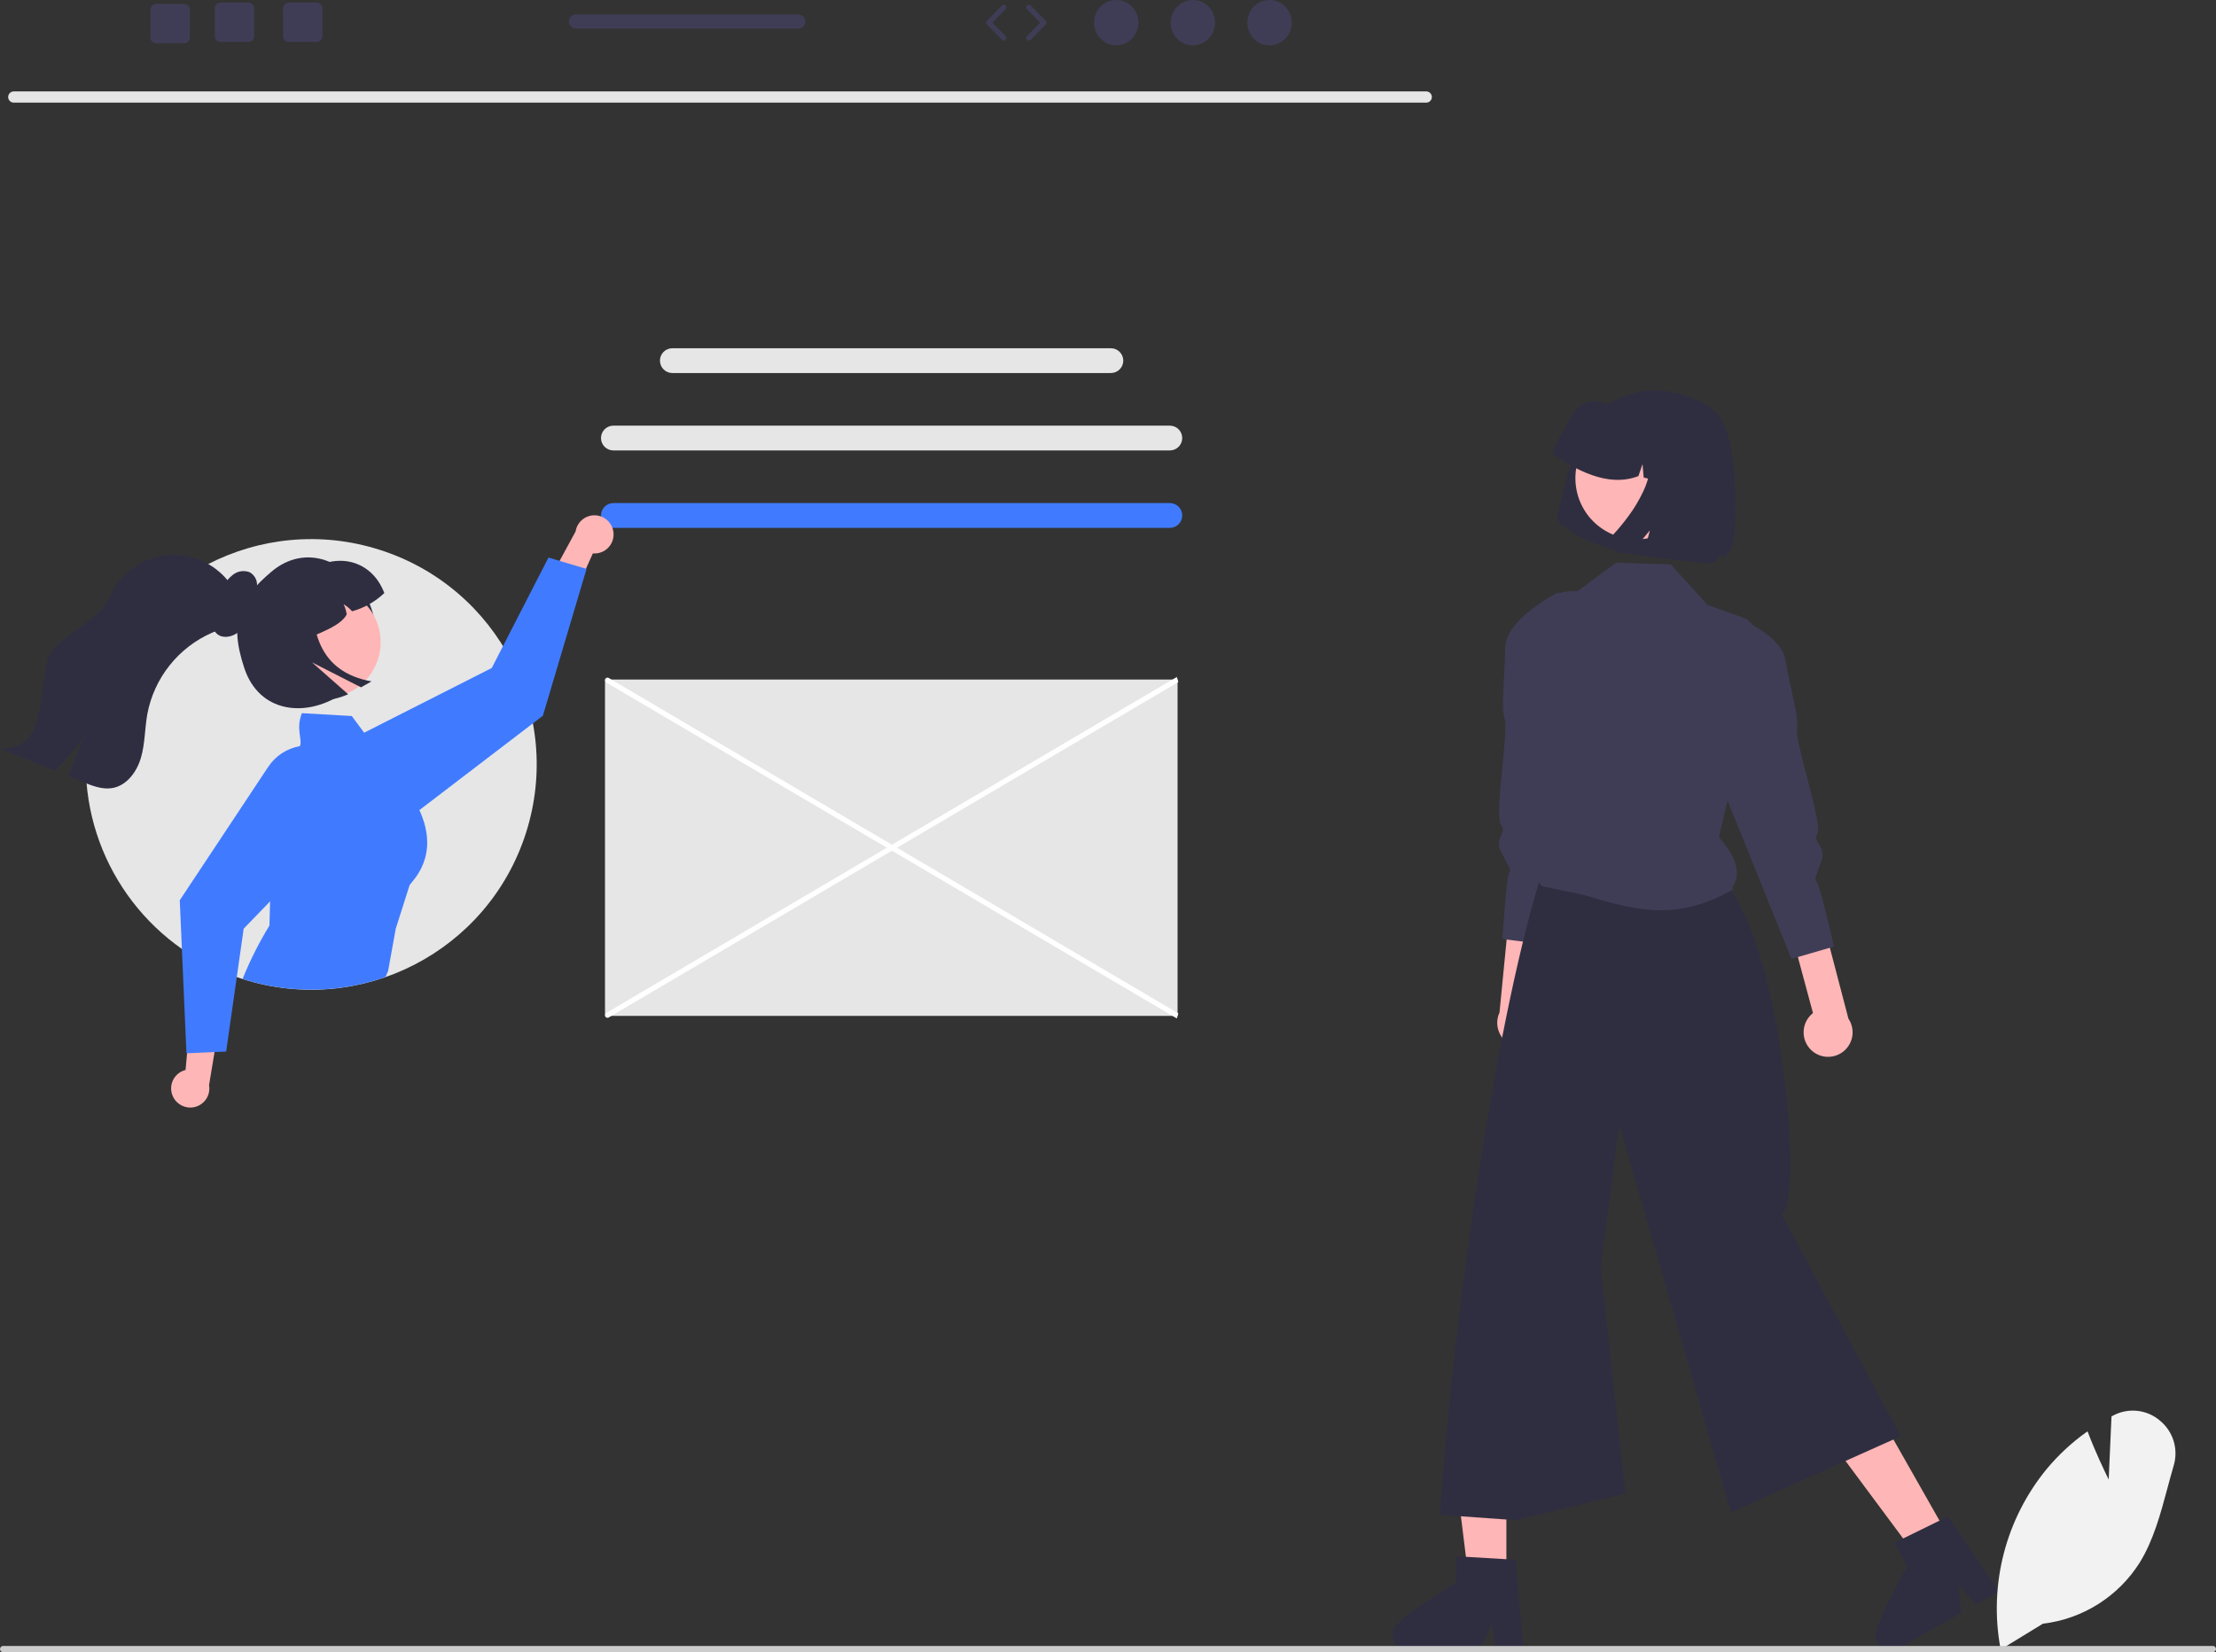 <svg width="637" height="475" viewBox="0 0 637 475" fill="none" xmlns="http://www.w3.org/2000/svg">
<rect x="0" y="0" width="637" height="475" fill="#333333" stroke="none"/>
<g clip-path="url(#clip0_161_160)">
<path d="M3.928 29.509H410.019C410.91 29.49 411.617 28.751 411.598 27.86C411.579 26.996 410.883 26.301 410.019 26.282H3.928C3.036 26.301 2.329 27.04 2.348 27.931C2.368 28.795 3.064 29.491 3.928 29.509Z" fill="#E6E6E6"/>
<path d="M338.502 195.358H174.665C174.248 195.358 173.91 195.696 173.91 196.112V291.318C173.91 291.735 174.248 292.072 174.665 292.072H338.502V195.358Z" fill="#E6E6E6"/>
<path d="M174.857 292.586L338.718 196.089L338.286 194.628L174.425 291.126C174.022 291.245 173.791 291.668 173.91 292.072C174.03 292.475 174.453 292.706 174.857 292.586Z" fill="white"/>
<path d="M338.286 292.802L338.718 291.342L174.857 194.844C174.453 194.725 174.03 194.955 173.91 195.358C173.791 195.762 174.022 196.185 174.425 196.304L338.286 292.802Z" fill="white"/>
<path d="M193.272 100.117H319.325C321.295 100.117 322.892 101.713 322.892 103.682V103.682C322.892 105.651 321.295 107.248 319.325 107.248H193.272C191.302 107.248 189.705 105.651 189.705 103.682C189.705 101.713 191.302 100.117 193.272 100.117Z" fill="#E6E6E6"/>
<path d="M176.327 122.374H336.27C338.24 122.374 339.838 123.97 339.838 125.939V125.939C339.838 127.908 338.24 129.504 336.27 129.504H176.327C174.357 129.504 172.759 127.908 172.759 125.939C172.759 123.97 174.357 122.374 176.327 122.374Z" fill="#E6E6E6"/>
<path d="M176.327 144.631H336.27C338.24 144.631 339.838 146.227 339.838 148.196C339.838 150.165 338.24 151.761 336.27 151.761H176.327C174.357 151.761 172.759 150.165 172.759 148.196C172.759 146.227 174.357 144.631 176.327 144.631Z" fill="#407BFF"/>
<path d="M24.657 219.766C24.669 247.29 42.074 271.804 68.065 280.907C68.617 281.105 69.169 281.285 69.727 281.459C103.817 292.35 140.287 273.561 151.185 239.493C162.083 205.424 143.282 168.977 109.192 158.085C75.103 147.194 38.633 165.983 27.734 200.051C25.695 206.425 24.657 213.075 24.657 219.766Z" fill="#E6E6E6"/>
<path d="M176.356 153.192C176.616 156.194 174.393 158.839 171.389 159.099C171.069 159.127 170.747 159.126 170.427 159.098L162.447 176.769L157.059 168.254L165.463 152.778C165.934 149.786 168.744 147.741 171.738 148.213C174.244 148.607 176.153 150.665 176.356 153.192Z" fill="#FFB6B6"/>
<path d="M97.715 219.742C97.831 219.22 97.98 218.705 98.159 218.201C99.303 214.953 101.632 212.257 104.681 210.652C104.753 210.61 104.831 210.568 104.903 210.532L141.357 192.046L144.591 185.745L157.658 160.304L160.862 161.257L168.434 163.506L168.608 163.554L156.057 205.765L153.177 207.972L120.556 232.903L119.494 233.719C114.075 237.853 106.446 237.404 101.549 232.663C101.061 232.195 100.609 231.69 100.199 231.152C97.712 227.908 96.801 223.725 97.715 219.742Z" fill="#407BFF"/>
<path d="M77.448 266.103L77.64 259.147L78.192 238.977C76.194 226.068 74.778 224.635 84.414 215.808C85.158 215.649 85.801 215.183 86.184 214.525C87.06 212.739 84.954 209.705 86.772 205.034L101.117 205.855L104.681 210.652L119.02 229.959C119.582 230.914 120.095 231.896 120.556 232.903C126.694 246.226 118.372 253.307 117.724 254.525L113.752 267.026L111.563 279.15L110.855 280.835L108.857 281.566C96.111 285.544 82.45 285.507 69.727 281.459C71.868 276.134 74.451 270.997 77.448 266.103Z" fill="#407BFF"/>
<path d="M49.664 315.136C48.437 312.384 49.674 309.159 52.428 307.932C52.722 307.801 53.026 307.697 53.338 307.62L55.108 288.312L62.982 294.603L60.095 311.973C60.627 314.955 58.639 317.804 55.655 318.336C53.158 318.781 50.681 317.458 49.664 315.136Z" fill="#FFB6B6"/>
<path d="M77.1 220.467C79.181 217.322 82.467 215.172 86.184 214.525C86.98 214.381 87.787 214.309 88.596 214.31C91.291 214.31 93.927 215.105 96.173 216.594C96.886 217.064 97.551 217.602 98.159 218.201C103.612 223.478 103.751 232.174 98.47 237.623L98.465 237.628L77.64 259.148L70.05 266.99L68.065 280.907L65.011 302.319L61.675 302.463L53.779 302.81L53.599 302.816L52.285 272.812L51.673 258.824L77.1 220.467Z" fill="#407BFF"/>
<path d="M105.558 172.122C110.63 182.112 107.317 193.684 97.906 199.769C87.729 206.349 74.515 204.908 70.241 192.121C65.482 177.881 69.392 171.772 77.894 164.474C87.858 155.921 100.079 161.328 105.558 172.122Z" fill="#2F2E41"/>
<path d="M80.592 194.377C85.972 201.423 96.048 202.778 103.099 197.402C110.141 192.033 111.503 181.98 106.144 174.933L106.004 174.75C100.469 167.825 90.365 166.697 83.436 172.229C76.665 177.635 75.408 187.436 80.596 194.374L80.592 194.377Z" fill="#FFB6B6"/>
<path d="M110.473 170.504C107.864 172.986 104.683 174.787 101.211 175.749C100.516 174.944 99.691 174.261 98.77 173.727C99.211 174.643 99.513 175.619 99.666 176.624C98.118 179.835 91.795 182.143 85.751 184.504L77.747 170.385L88.342 164.386C96.855 158.503 106.878 161.014 110.473 170.504Z" fill="#2F2E41"/>
<path d="M71.709 164.491C70.139 163.913 68.382 164.169 67.043 165.172C65.753 166.152 64.71 167.42 63.998 168.874C62.702 171.227 61.771 173.763 61.236 176.395C60.779 178.672 60.857 181.426 62.901 182.614C64.607 183.605 67.046 182.981 68.614 181.658C70.067 180.269 71.169 178.556 71.83 176.658C72.595 174.842 73.319 172.959 74.678 171.451L73.266 172.11C73.712 170.755 73.92 169.334 73.881 167.908C73.815 166.464 72.988 165.164 71.709 164.491Z" fill="#2F2E41"/>
<path d="M90.034 166.341L78.667 172.778C72.266 176.403 70.018 184.526 73.644 190.923C78.902 200.193 90.35 203.948 100.082 199.593L89.695 190.43L103.785 197.605L106.794 195.901C91.682 193.155 88.767 181.308 90.034 166.341Z" fill="#2F2E41"/>
<path d="M68.561 177.655C66.648 179.881 63.653 180.746 60.951 181.904C51.27 186.149 44.309 194.896 42.352 205.278C41.605 209.444 41.702 213.756 40.522 217.817C39.349 221.878 36.445 225.862 32.277 226.567C29.456 227.048 26.629 225.96 23.976 224.885C22.516 224.299 21.057 223.711 19.598 223.12C21.12 219.303 22.64 215.486 24.157 211.67C21.718 215.272 18.882 218.588 15.702 221.557C10.473 219.45 5.239 217.342 -7.62939e-06 215.235C12.888 215.284 10.689 202.781 13.573 190.235C15.158 183.341 28.653 178.673 31.299 172.115C35.432 161.832 47.124 156.844 57.413 160.975C61.847 162.754 65.5 166.056 67.716 170.287C70.362 171.34 70.439 175.457 68.561 177.655Z" fill="#2F2E41"/>
<path d="M442.952 298.433C445.367 295.377 444.846 290.944 441.788 288.53C441.492 288.297 441.177 288.087 440.848 287.904L444.528 252.955L435.106 249.561L431.038 291.102C429.403 294.63 430.939 298.815 434.47 300.45C437.424 301.817 440.931 300.983 442.952 298.433Z" fill="#FFB6B6"/>
<path d="M447.991 170.301C447.991 170.301 432.695 177.759 432.645 186.528C432.596 195.296 431.329 203.227 432.526 206.62C433.723 210.013 429.484 234.674 431.468 237.116C433.452 239.558 429.364 240.808 431.512 244.987C433.66 249.167 434.612 249.954 433.824 250.904C433.037 251.855 431.881 269.973 431.881 269.973L444.485 271.548L457.893 213.07L447.991 170.301Z" fill="#3F3D56"/>
<path d="M520.733 301.983C517.866 299.346 517.681 294.886 520.32 292.021C520.576 291.743 520.853 291.487 521.15 291.253L512.002 257.322L520.771 252.485L531.342 292.866C533.513 296.092 532.656 300.467 529.428 302.637C526.726 304.453 523.132 304.183 520.733 301.983Z" fill="#FFB6B6"/>
<path d="M495.542 176.248C495.542 176.248 511.823 181.203 513.256 189.854C514.688 198.505 517.191 206.137 516.544 209.675C515.897 213.214 523.974 236.899 522.4 239.623C520.826 242.348 525.06 242.938 523.598 247.403C522.136 251.869 521.321 252.796 522.248 253.611C523.175 254.425 527.176 272.134 527.176 272.134L514.978 275.676L492.511 220.042L495.542 176.248Z" fill="#3F3D56"/>
<path d="M433.015 453.792L422.155 453.792L416.989 411.93L433.016 411.93L433.015 453.792Z" fill="#FFB6B6"/>
<path d="M418.541 454.769V447.411L421.396 447.585L433.018 448.274L435.707 448.439L437.764 473.08L437.874 474.401H430.163L429.915 473.09L428.795 467.126L425.903 473.09L425.27 474.401H404.826C402.295 474.385 400.248 472.336 400.237 469.805C399.374 465.778 416.375 457.072 418.541 454.769Z" fill="#2F2E41"/>
<path d="M560.244 441.978L550.798 447.334L525.633 413.472L539.573 405.568L560.244 441.978Z" fill="#FFB6B6"/>
<path d="M548.133 449.962L544.507 443.568L547.059 442.311L557.515 437.182L559.938 435.99L571.844 453.411L574.644 457.503L571.477 459.301L567.943 461.31L563.151 455.659L563.683 463.723L546.985 473.2H546.976L545.902 473.805C543.694 475.052 540.893 474.276 539.641 472.071C536.906 468.989 547.389 453.044 548.133 449.962Z" fill="#2F2E41"/>
<path d="M486.908 248.301C510.977 249.165 519.436 347.238 512.086 349.017L546.387 412.902L497.565 434.773L465.463 323.379L460.113 364.372L467.247 429.426L435.689 437.053L413.861 435.495C419.533 357.952 433.694 276.168 445.43 244.532L486.908 248.301Z" fill="#2F2E41"/>
<path d="M497.957 255.177L498.116 255.773C482.731 264.327 472.226 262.497 455.408 257.319L443.131 254.74C440.452 251.248 442.635 247.832 445.605 244.507L438.244 184.008C438.294 176.17 444.692 169.856 452.535 169.906C452.857 169.908 453.179 169.921 453.501 169.945L464.556 161.76L480.295 162.302L490.823 173.924L497.113 176.17L501.999 177.911C502.987 178.8 504.066 179.825 505.099 180.956L497.369 226.93L494.081 240.677C498.489 245.699 500.917 250.601 497.957 255.177Z" fill="#3F3D56"/>
<path d="M587.246 466.809C598.699 465.446 608.924 458.99 615.074 449.239C619.022 442.839 621.06 435.239 623.03 427.889C623.604 425.751 624.197 423.539 624.824 421.407C626.277 416.64 624.681 411.47 620.795 408.349C617.038 405.201 611.742 404.655 607.421 406.969L606.96 407.214L606.152 425.361C604.955 422.93 602.328 417.437 600.247 411.953L600.073 411.494L599.674 411.782C595.49 414.786 591.7 418.305 588.396 422.255C576.586 436.604 571.69 455.417 575.007 473.698L575.107 474.236L587.246 466.809Z" fill="#F2F2F2"/>
<path d="M637 474.103C637.001 474.597 636.602 474.998 636.108 475H0.898C0.402 475 6.10352e-05 474.598 6.10352e-05 474.103C6.10352e-05 473.608 0.402 473.206 0.898 473.206H636.103C636.597 473.205 636.999 473.604 637 474.098L637 474.103Z" fill="#CCCCCC"/>
<path d="M450.042 151.439L450.027 151.435C448.313 150.982 447.291 149.226 447.745 147.513L452.317 130.201C453.133 127.098 454.565 124.192 456.528 121.653C460.367 116.702 465.969 113.423 472.167 112.498C475.366 112.024 478.628 112.203 481.756 113.023C494.554 116.377 498.129 120.607 498.851 142.255C499.574 163.903 494.272 159.593 494.272 159.593C494.162 160.011 493.969 160.402 493.705 160.743C493.188 161.408 492.434 161.848 491.6 161.971C491.172 162.034 490.736 162.01 490.318 161.901C474.336 160.257 458.15 158.759 450.04 151.438L450.042 151.439Z" fill="#2F2E41"/>
<path d="M487.618 133.163C489.964 142.624 484.19 152.194 474.723 154.538C470.186 155.661 465.388 154.941 461.381 152.535C457.375 150.147 454.492 146.256 453.376 141.729C451.038 132.266 456.82 122.701 466.289 120.365C470.815 119.248 475.599 119.965 479.598 122.36C483.609 124.745 486.498 128.635 487.618 133.163Z" fill="#FFB6B6"/>
<path d="M446.451 130.16C447.097 127.707 448.229 125.408 449.781 123.401C451.987 117.907 455.446 113.466 462.148 116.162C464.662 115.791 467.225 115.928 469.684 116.567L473.156 117.464C473.195 117.474 473.234 117.485 473.273 117.495C483.368 120.165 489.386 130.507 486.715 140.596L486.623 140.943L479.281 139.038L478.624 131.395L476.276 138.26L472.483 137.277L472.153 133.421L470.968 136.882C463.777 139.674 455.442 136.904 446.362 130.509L446.451 130.16Z" fill="#2F2E41"/>
<path d="M463.296 154.352C463.034 154.881 462.925 155.474 462.983 156.062C463.01 156.362 463.079 156.658 463.189 156.939C463.283 157.178 463.405 157.406 463.552 157.617C463.99 158.241 464.635 158.689 465.373 158.88C465.419 158.892 465.465 158.903 465.511 158.913C465.558 158.923 465.605 158.931 465.652 158.939C465.699 158.948 465.746 158.955 465.794 158.96C465.842 158.966 465.89 158.971 465.938 158.975L468.666 159.189L474.274 152.479L472.422 159.491L484.82 160.484L492.679 130.727L472.813 125.588L473.153 126.287C474.276 128.627 474.732 131.231 474.47 133.813C474.192 136.425 473.468 138.97 472.33 141.338C471.197 143.739 469.836 146.025 468.266 148.166C466.887 150.065 465.398 151.884 463.809 153.612C463.605 153.834 463.432 154.083 463.296 154.352Z" fill="#2F2E41"/>
<path d="M364.937 13.031C361.415 13.031 358.56 10.114 358.56 6.516C358.56 2.917 361.415 0 364.937 0C368.46 0 371.315 2.917 371.315 6.516C371.315 10.114 368.46 13.031 364.937 13.031Z" fill="#3F3D56"/>
<path d="M342.906 13.031C339.384 13.031 336.529 10.114 336.529 6.516C336.529 2.917 339.384 0 342.906 0C346.428 0 349.284 2.917 349.284 6.516C349.284 10.114 346.428 13.031 342.906 13.031Z" fill="#3F3D56"/>
<path d="M320.875 13.031C317.353 13.031 314.498 10.114 314.498 6.516C314.498 2.917 317.353 0 320.875 0C324.397 0 327.252 2.917 327.252 6.516C327.252 10.114 324.397 13.031 320.875 13.031Z" fill="#3F3D56"/>
<path d="M295.753 11.665C295.949 11.665 296.145 11.589 296.292 11.438L300.596 7.042C300.883 6.749 300.883 6.281 300.596 5.988L296.292 1.593C296 1.295 295.523 1.29 295.226 1.581C294.928 1.872 294.923 2.349 295.214 2.646L299.002 6.515L295.214 10.384C294.923 10.682 294.928 11.159 295.226 11.45C295.373 11.594 295.563 11.665 295.753 11.665Z" fill="#3F3D56"/>
<path d="M288.522 11.665C288.713 11.665 288.903 11.594 289.05 11.45C289.348 11.159 289.353 10.682 289.062 10.385L285.275 6.515L289.062 2.647C289.353 2.349 289.348 1.872 289.05 1.581C288.753 1.289 288.275 1.295 287.983 1.593L283.681 5.988C283.394 6.281 283.394 6.749 283.681 7.042L287.983 11.438C288.131 11.589 288.327 11.665 288.522 11.665Z" fill="#3F3D56"/>
<path d="M63.404 0.754H71.405C72.318 0.754 73.057 1.493 73.057 2.405V10.409C73.057 11.321 72.318 12.059 71.405 12.059H63.404C62.492 12.059 61.745 11.321 61.745 10.409V2.405C61.745 1.493 62.492 0.754 63.404 0.754Z" fill="#3F3D56"/>
<path d="M83.012 0.754H91.013C91.926 0.754 92.665 1.493 92.665 2.405V10.409C92.665 11.321 91.926 12.059 91.013 12.059H83.012C82.099 12.059 81.353 11.321 81.353 10.409V2.405C81.353 1.493 82.099 0.754 83.012 0.754Z" fill="#3F3D56"/>
<path d="M44.928 1.131H52.929C53.842 1.131 54.581 1.87 54.581 2.782V10.786C54.581 11.698 53.842 12.436 52.929 12.436H44.928C44.015 12.436 43.269 11.698 43.269 10.786V2.782C43.269 1.87 44.015 1.131 44.928 1.131Z" fill="#3F3D56"/>
<path d="M165.531 4.176H229.49C230.606 4.176 231.503 5.08 231.503 6.188C231.503 7.296 230.606 8.2 229.49 8.2H165.531C164.422 8.2 163.518 7.296 163.518 6.188C163.518 5.08 164.422 4.176 165.531 4.176Z" fill="#3F3D56"/>
</g>
<defs>
<clipPath id="clip0_161_160">
<rect width="637" height="475" fill="white" transform="matrix(-1 0 0 1 637 0)"/>
</clipPath>
</defs>
</svg>
